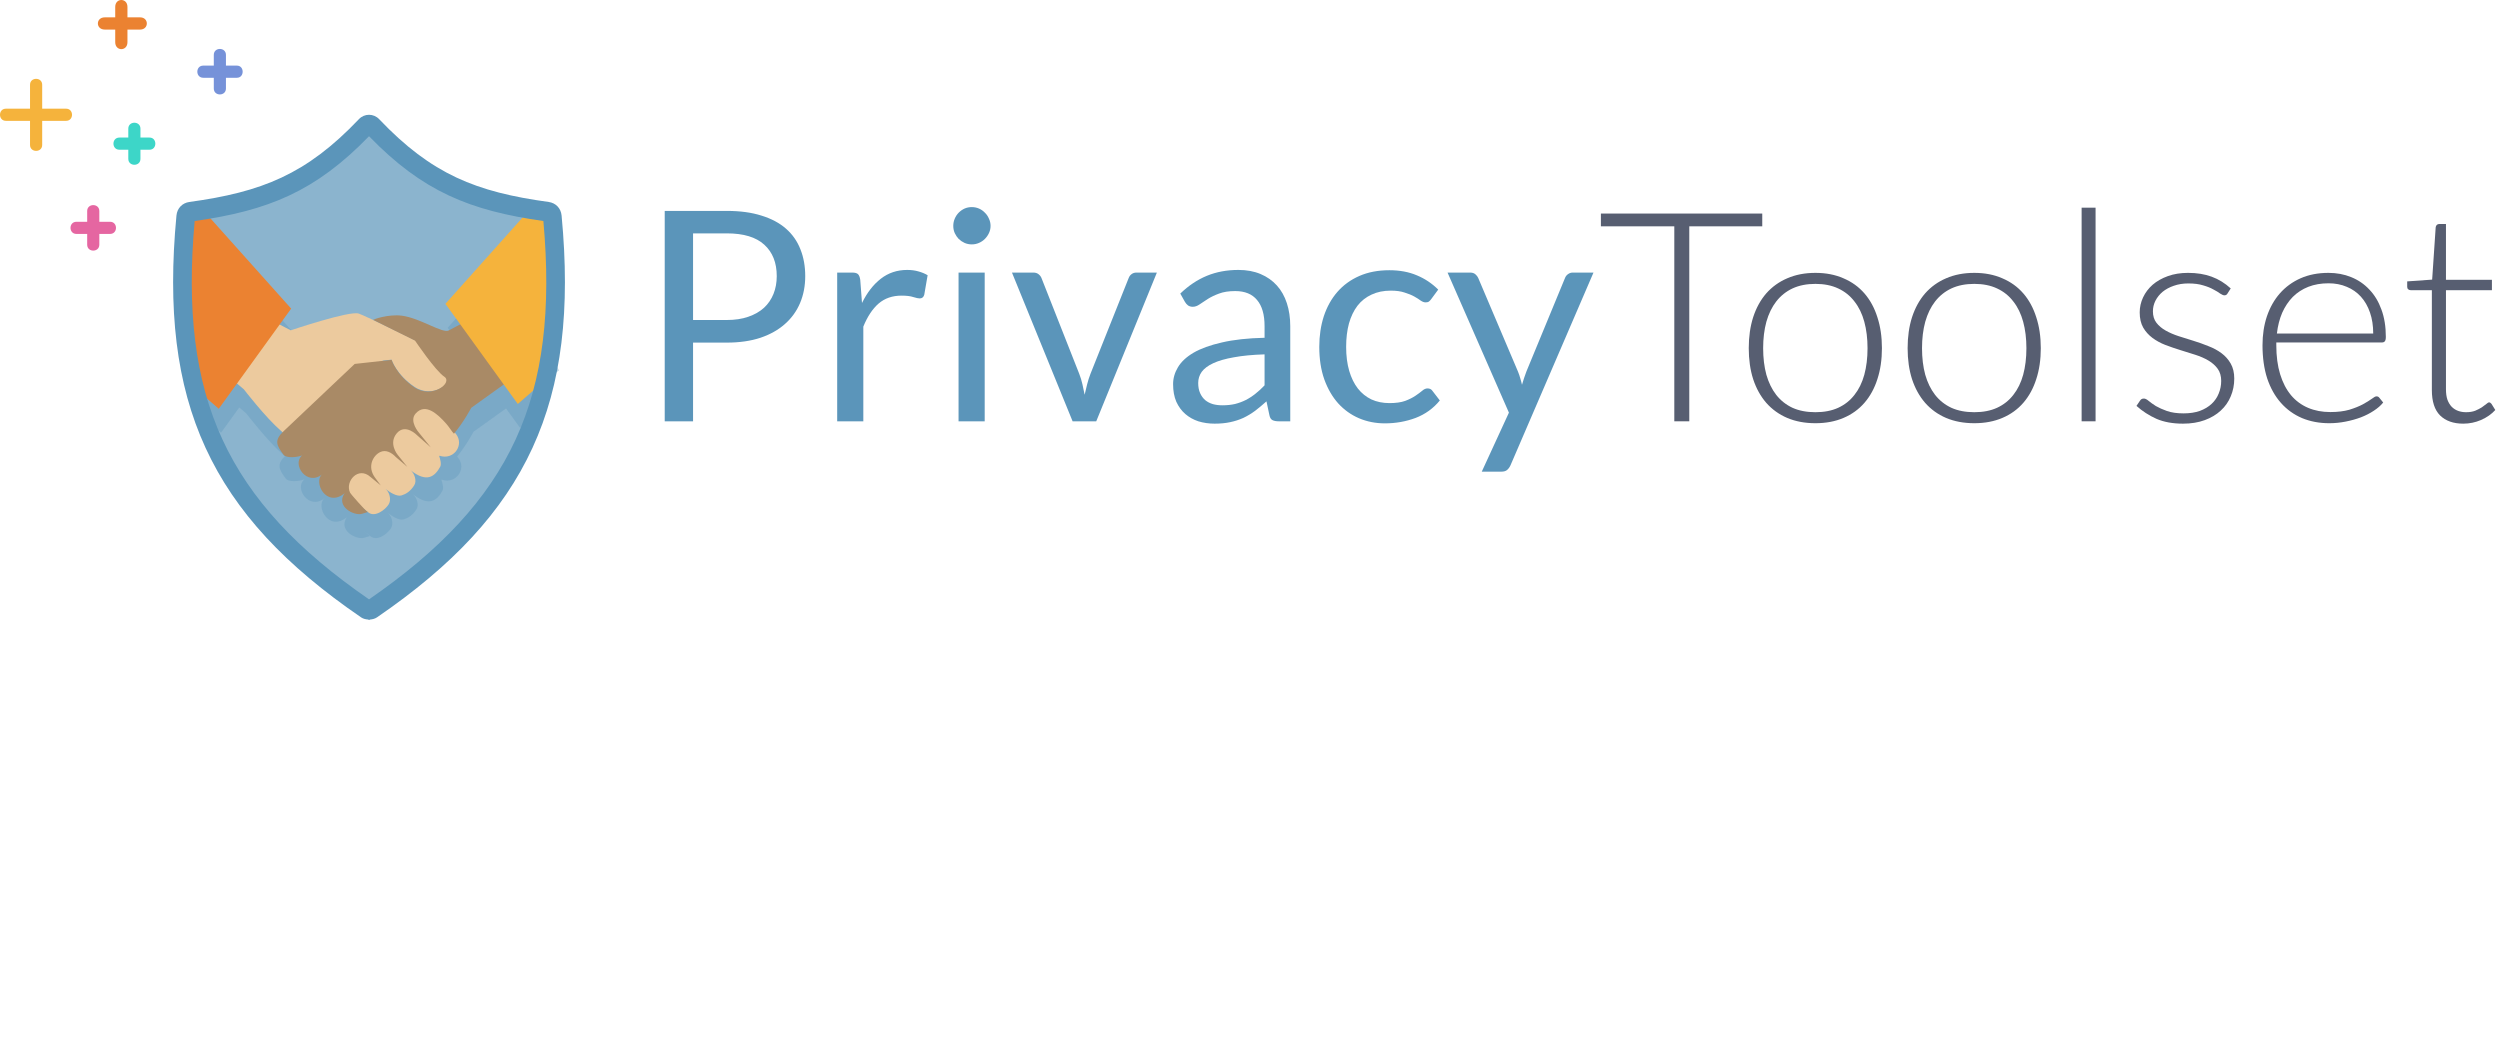 <svg width="270" height="114" viewBox="0 0 270 114" fill="none" xmlns="http://www.w3.org/2000/svg">
<path d="M190.324 23.064V24.443H182.443V45.501H180.825V24.443H172.897V23.064H190.324Z" fill="#575E71"/>
<path d="M196.065 29.47C197.196 29.47 198.206 29.665 199.094 30.057C199.992 30.437 200.748 30.982 201.361 31.69C201.974 32.398 202.44 33.254 202.757 34.259C203.084 35.252 203.248 36.368 203.248 37.605C203.248 38.841 203.084 39.957 202.757 40.95C202.44 41.944 201.974 42.795 201.361 43.503C200.748 44.212 199.992 44.756 199.094 45.137C198.206 45.517 197.196 45.707 196.065 45.707C194.934 45.707 193.919 45.517 193.021 45.137C192.133 44.756 191.377 44.212 190.753 43.503C190.14 42.795 189.669 41.944 189.342 40.95C189.025 39.957 188.866 38.841 188.866 37.605C188.866 36.368 189.025 35.252 189.342 34.259C189.669 33.254 190.14 32.398 190.753 31.69C191.377 30.982 192.133 30.437 193.021 30.057C193.919 29.665 194.934 29.47 196.065 29.47ZM196.065 44.518C197.006 44.518 197.825 44.36 198.523 44.042C199.231 43.715 199.818 43.25 200.283 42.647C200.759 42.044 201.113 41.32 201.345 40.475C201.578 39.618 201.694 38.662 201.694 37.605C201.694 36.558 201.578 35.606 201.345 34.75C201.113 33.894 200.759 33.164 200.283 32.562C199.818 31.949 199.231 31.478 198.523 31.151C197.825 30.823 197.006 30.659 196.065 30.659C195.124 30.659 194.3 30.823 193.591 31.151C192.894 31.478 192.307 31.949 191.831 32.562C191.366 33.164 191.012 33.894 190.769 34.75C190.536 35.606 190.42 36.558 190.42 37.605C190.42 38.662 190.536 39.618 190.769 40.475C191.012 41.32 191.366 42.044 191.831 42.647C192.307 43.25 192.894 43.715 193.591 44.042C194.3 44.36 195.124 44.518 196.065 44.518Z" fill="#575E71"/>
<path d="M213.223 29.47C214.354 29.47 215.364 29.665 216.252 30.057C217.15 30.437 217.906 30.982 218.519 31.69C219.132 32.398 219.597 33.254 219.915 34.259C220.242 35.252 220.406 36.368 220.406 37.605C220.406 38.841 220.242 39.957 219.915 40.95C219.597 41.944 219.132 42.795 218.519 43.503C217.906 44.212 217.15 44.756 216.252 45.137C215.364 45.517 214.354 45.707 213.223 45.707C212.092 45.707 211.077 45.517 210.178 45.137C209.29 44.756 208.535 44.212 207.911 43.503C207.298 42.795 206.827 41.944 206.5 40.95C206.182 39.957 206.024 38.841 206.024 37.605C206.024 36.368 206.182 35.252 206.5 34.259C206.827 33.254 207.298 32.398 207.911 31.69C208.535 30.982 209.29 30.437 210.178 30.057C211.077 29.665 212.092 29.47 213.223 29.47ZM213.223 44.518C214.164 44.518 214.983 44.36 215.681 44.042C216.389 43.715 216.976 43.25 217.441 42.647C217.917 42.044 218.271 41.32 218.503 40.475C218.736 39.618 218.852 38.662 218.852 37.605C218.852 36.558 218.736 35.606 218.503 34.75C218.271 33.894 217.917 33.164 217.441 32.562C216.976 31.949 216.389 31.478 215.681 31.151C214.983 30.823 214.164 30.659 213.223 30.659C212.282 30.659 211.457 30.823 210.749 31.151C210.051 31.478 209.465 31.949 208.989 32.562C208.524 33.164 208.17 33.894 207.927 34.75C207.694 35.606 207.578 36.558 207.578 37.605C207.578 38.662 207.694 39.618 207.927 40.475C208.17 41.32 208.524 42.044 208.989 42.647C209.465 43.25 210.051 43.715 210.749 44.042C211.457 44.36 212.282 44.518 213.223 44.518Z" fill="#575E71"/>
<path d="M226.321 22.429V45.501H224.815V22.429H226.321Z" fill="#575E71"/>
<path d="M240.586 31.674C240.512 31.822 240.396 31.896 240.238 31.896C240.121 31.896 239.968 31.832 239.778 31.706C239.598 31.568 239.355 31.42 239.048 31.262C238.752 31.093 238.382 30.945 237.938 30.818C237.505 30.68 236.971 30.612 236.337 30.612C235.766 30.612 235.243 30.696 234.767 30.865C234.302 31.024 233.9 31.241 233.562 31.515C233.234 31.79 232.975 32.113 232.785 32.483C232.605 32.842 232.515 33.223 232.515 33.624C232.515 34.121 232.642 34.533 232.896 34.861C233.149 35.189 233.482 35.469 233.895 35.702C234.307 35.934 234.772 36.135 235.29 36.304C235.819 36.473 236.358 36.642 236.908 36.812C237.457 36.981 237.991 37.171 238.509 37.383C239.038 37.583 239.508 37.837 239.92 38.144C240.333 38.45 240.666 38.825 240.919 39.27C241.173 39.714 241.3 40.253 241.3 40.887C241.3 41.574 241.173 42.214 240.919 42.806C240.676 43.398 240.317 43.91 239.841 44.344C239.376 44.777 238.8 45.121 238.113 45.374C237.426 45.628 236.643 45.755 235.766 45.755C234.656 45.755 233.699 45.581 232.896 45.232C232.092 44.872 231.374 44.407 230.739 43.836L231.104 43.297C231.157 43.213 231.215 43.149 231.278 43.107C231.342 43.065 231.432 43.044 231.548 43.044C231.685 43.044 231.854 43.128 232.055 43.297C232.256 43.466 232.515 43.651 232.832 43.852C233.16 44.042 233.562 44.222 234.037 44.391C234.524 44.56 235.121 44.645 235.829 44.645C236.495 44.645 237.082 44.555 237.589 44.376C238.097 44.185 238.52 43.931 238.858 43.614C239.196 43.297 239.45 42.927 239.619 42.504C239.799 42.071 239.889 41.616 239.889 41.141C239.889 40.612 239.762 40.173 239.508 39.825C239.254 39.476 238.921 39.18 238.509 38.937C238.097 38.693 237.626 38.487 237.098 38.318C236.58 38.149 236.041 37.98 235.48 37.811C234.931 37.642 234.392 37.456 233.863 37.256C233.345 37.055 232.88 36.801 232.468 36.495C232.055 36.188 231.722 35.818 231.469 35.385C231.215 34.941 231.088 34.391 231.088 33.735C231.088 33.175 231.21 32.636 231.453 32.118C231.696 31.6 232.04 31.145 232.483 30.754C232.938 30.363 233.488 30.051 234.133 29.819C234.777 29.586 235.502 29.47 236.305 29.47C237.267 29.47 238.118 29.607 238.858 29.882C239.609 30.157 240.296 30.58 240.919 31.151L240.586 31.674Z" fill="#575E71"/>
<path d="M251.47 29.47C252.358 29.47 253.178 29.623 253.928 29.93C254.689 30.236 255.345 30.686 255.894 31.277C256.455 31.859 256.888 32.578 257.195 33.434C257.512 34.29 257.67 35.273 257.67 36.383C257.67 36.616 257.633 36.775 257.559 36.859C257.496 36.944 257.39 36.986 257.242 36.986H245.841V37.287C245.841 38.471 245.979 39.513 246.253 40.411C246.528 41.31 246.919 42.066 247.427 42.679C247.934 43.281 248.547 43.736 249.266 44.042C249.985 44.349 250.788 44.502 251.676 44.502C252.469 44.502 253.156 44.418 253.738 44.249C254.319 44.069 254.806 43.873 255.197 43.662C255.598 43.44 255.916 43.244 256.148 43.075C256.381 42.895 256.55 42.806 256.656 42.806C256.793 42.806 256.899 42.858 256.973 42.964L257.385 43.472C257.131 43.789 256.793 44.085 256.37 44.36C255.958 44.635 255.493 44.872 254.975 45.073C254.467 45.263 253.918 45.417 253.326 45.533C252.744 45.649 252.157 45.707 251.565 45.707C250.487 45.707 249.504 45.522 248.616 45.152C247.728 44.772 246.967 44.222 246.333 43.503C245.698 42.785 245.207 41.907 244.858 40.871C244.52 39.825 244.351 38.63 244.351 37.287C244.351 36.156 244.509 35.115 244.826 34.163C245.154 33.202 245.619 32.377 246.222 31.69C246.835 30.992 247.58 30.448 248.457 30.057C249.345 29.665 250.35 29.47 251.47 29.47ZM251.486 30.596C250.672 30.596 249.943 30.723 249.298 30.976C248.653 31.23 248.093 31.595 247.617 32.07C247.152 32.546 246.771 33.117 246.475 33.783C246.19 34.449 246 35.194 245.905 36.019H256.307C256.307 35.173 256.19 34.417 255.958 33.751C255.725 33.075 255.398 32.504 254.975 32.039C254.552 31.573 254.044 31.219 253.452 30.976C252.86 30.723 252.205 30.596 251.486 30.596Z" fill="#575E71"/>
<path d="M266.035 45.755C264.967 45.755 264.132 45.459 263.529 44.867C262.937 44.275 262.641 43.361 262.641 42.124V31.341H260.374C260.258 31.341 260.162 31.309 260.088 31.246C260.014 31.182 259.977 31.093 259.977 30.976V30.39L262.673 30.199L263.054 24.554C263.064 24.459 263.101 24.375 263.165 24.3C263.239 24.227 263.334 24.189 263.45 24.189H264.164V30.215H269.127V31.341H264.164V42.044C264.164 42.478 264.216 42.853 264.322 43.17C264.438 43.477 264.592 43.731 264.782 43.931C264.983 44.132 265.215 44.28 265.48 44.376C265.744 44.471 266.029 44.518 266.336 44.518C266.717 44.518 267.044 44.465 267.319 44.36C267.594 44.243 267.832 44.122 268.033 43.995C268.234 43.858 268.397 43.736 268.524 43.63C268.651 43.514 268.752 43.456 268.826 43.456C268.91 43.456 268.995 43.509 269.079 43.614L269.492 44.28C269.09 44.724 268.577 45.084 267.953 45.359C267.34 45.623 266.701 45.755 266.035 45.755Z" fill="#575E71"/>
<path d="M74.85 37.002V45.501H71.79V22.778H78.497C79.935 22.778 81.182 22.947 82.24 23.286C83.307 23.613 84.19 24.084 84.888 24.697C85.585 25.31 86.103 26.05 86.442 26.917C86.791 27.784 86.965 28.751 86.965 29.819C86.965 30.876 86.78 31.843 86.41 32.721C86.04 33.598 85.496 34.354 84.777 34.988C84.068 35.622 83.186 36.119 82.129 36.479C81.071 36.828 79.861 37.002 78.497 37.002H74.85ZM74.85 34.56H78.497C79.375 34.56 80.147 34.444 80.812 34.211C81.489 33.979 82.055 33.656 82.509 33.244C82.964 32.821 83.307 32.319 83.54 31.738C83.772 31.156 83.889 30.517 83.889 29.819C83.889 28.37 83.439 27.239 82.541 26.425C81.653 25.611 80.305 25.204 78.497 25.204H74.85V34.56Z" fill="#5B95BA"/>
<path d="M90.416 45.501V29.438H92.034C92.34 29.438 92.552 29.496 92.668 29.613C92.784 29.729 92.864 29.93 92.906 30.215L93.096 32.721C93.646 31.6 94.323 30.728 95.126 30.104C95.94 29.47 96.891 29.153 97.98 29.153C98.424 29.153 98.826 29.206 99.185 29.311C99.545 29.407 99.878 29.544 100.184 29.724L99.82 31.833C99.746 32.097 99.582 32.229 99.328 32.229C99.18 32.229 98.953 32.181 98.646 32.086C98.34 31.981 97.912 31.928 97.362 31.928C96.379 31.928 95.554 32.213 94.888 32.784C94.233 33.355 93.683 34.185 93.239 35.274V45.501H90.416Z" fill="#5B95BA"/>
<path d="M106.347 29.438V45.501H103.524V29.438H106.347ZM106.981 24.396C106.981 24.671 106.923 24.93 106.807 25.173C106.701 25.405 106.553 25.617 106.363 25.807C106.183 25.987 105.972 26.129 105.729 26.235C105.485 26.341 105.226 26.394 104.952 26.394C104.677 26.394 104.418 26.341 104.175 26.235C103.942 26.129 103.731 25.987 103.54 25.807C103.361 25.617 103.218 25.405 103.112 25.173C103.006 24.93 102.954 24.671 102.954 24.396C102.954 24.121 103.006 23.862 103.112 23.619C103.218 23.365 103.361 23.148 103.54 22.968C103.731 22.778 103.942 22.63 104.175 22.524C104.418 22.419 104.677 22.366 104.952 22.366C105.226 22.366 105.485 22.419 105.729 22.524C105.972 22.63 106.183 22.778 106.363 22.968C106.553 23.148 106.701 23.365 106.807 23.619C106.923 23.862 106.981 24.121 106.981 24.396Z" fill="#5B95BA"/>
<path d="M109.292 29.438H111.607C111.829 29.438 112.014 29.496 112.162 29.613C112.31 29.729 112.416 29.866 112.479 30.025L116.554 40.364C116.702 40.744 116.819 41.125 116.903 41.505C116.988 41.886 117.067 42.261 117.141 42.631C117.226 42.261 117.316 41.886 117.411 41.505C117.506 41.125 117.627 40.744 117.775 40.364L121.898 30.025C121.962 29.856 122.062 29.718 122.2 29.613C122.348 29.496 122.527 29.438 122.739 29.438H124.943L118.394 45.501H115.841L109.292 29.438Z" fill="#5B95BA"/>
<path d="M139.348 45.501H138.095C137.82 45.501 137.598 45.459 137.429 45.374C137.26 45.29 137.149 45.11 137.096 44.835L136.779 43.345C136.356 43.725 135.944 44.069 135.542 44.376C135.141 44.672 134.718 44.925 134.274 45.137C133.83 45.337 133.354 45.491 132.847 45.596C132.35 45.702 131.795 45.755 131.182 45.755C130.558 45.755 129.971 45.67 129.421 45.501C128.882 45.322 128.412 45.057 128.01 44.709C127.608 44.36 127.286 43.921 127.043 43.392C126.81 42.853 126.694 42.219 126.694 41.489C126.694 40.855 126.868 40.247 127.217 39.666C127.566 39.074 128.126 38.551 128.898 38.096C129.68 37.642 130.701 37.272 131.959 36.986C133.217 36.69 134.755 36.521 136.573 36.479V35.226C136.573 33.979 136.303 33.038 135.764 32.404C135.236 31.759 134.448 31.436 133.402 31.436C132.714 31.436 132.133 31.526 131.657 31.706C131.192 31.875 130.785 32.071 130.436 32.292C130.098 32.504 129.802 32.7 129.548 32.879C129.305 33.048 129.062 33.133 128.819 33.133C128.629 33.133 128.459 33.085 128.311 32.99C128.174 32.885 128.063 32.758 127.978 32.61L127.471 31.706C128.359 30.849 129.316 30.21 130.341 29.787C131.367 29.364 132.503 29.153 133.75 29.153C134.649 29.153 135.447 29.301 136.145 29.597C136.843 29.893 137.429 30.305 137.905 30.834C138.381 31.362 138.74 32.002 138.983 32.752C139.226 33.503 139.348 34.328 139.348 35.226V45.501ZM132.022 43.773C132.519 43.773 132.973 43.725 133.386 43.63C133.798 43.525 134.184 43.382 134.543 43.202C134.913 43.012 135.262 42.785 135.59 42.52C135.928 42.256 136.256 41.955 136.573 41.616V38.271C135.273 38.313 134.168 38.419 133.259 38.588C132.35 38.746 131.61 38.958 131.039 39.222C130.468 39.486 130.05 39.798 129.786 40.158C129.532 40.517 129.406 40.919 129.406 41.363C129.406 41.785 129.474 42.15 129.612 42.457C129.749 42.763 129.934 43.017 130.167 43.218C130.399 43.408 130.674 43.551 130.991 43.646C131.308 43.731 131.652 43.773 132.022 43.773Z" fill="#5B95BA"/>
<path d="M154.581 32.292C154.497 32.409 154.412 32.499 154.328 32.562C154.243 32.626 154.122 32.657 153.963 32.657C153.804 32.657 153.63 32.594 153.44 32.467C153.26 32.33 153.027 32.181 152.742 32.023C152.457 31.864 152.108 31.722 151.695 31.595C151.294 31.457 150.797 31.389 150.205 31.389C149.423 31.389 148.73 31.531 148.128 31.817C147.525 32.092 147.018 32.493 146.605 33.022C146.204 33.55 145.897 34.19 145.686 34.941C145.485 35.691 145.384 36.532 145.384 37.462C145.384 38.434 145.495 39.301 145.717 40.062C145.939 40.813 146.251 41.447 146.653 41.965C147.055 42.473 147.541 42.864 148.112 43.139C148.693 43.403 149.343 43.535 150.062 43.535C150.749 43.535 151.315 43.456 151.759 43.297C152.203 43.128 152.573 42.943 152.869 42.742C153.165 42.541 153.408 42.362 153.598 42.203C153.789 42.034 153.979 41.949 154.169 41.949C154.412 41.949 154.592 42.039 154.708 42.219L155.501 43.25C154.803 44.106 153.931 44.735 152.885 45.137C151.838 45.528 150.733 45.723 149.571 45.723C148.566 45.723 147.631 45.538 146.764 45.168C145.908 44.798 145.162 44.264 144.528 43.567C143.894 42.858 143.392 41.992 143.022 40.966C142.662 39.941 142.482 38.773 142.482 37.462C142.482 36.267 142.646 35.163 142.974 34.148C143.312 33.133 143.799 32.261 144.433 31.531C145.078 30.791 145.871 30.215 146.811 29.803C147.752 29.391 148.831 29.184 150.046 29.184C151.167 29.184 152.161 29.369 153.027 29.739C153.894 30.099 154.661 30.612 155.327 31.278L154.581 32.292Z" fill="#5B95BA"/>
<path d="M163.138 50.243C163.043 50.454 162.921 50.623 162.773 50.75C162.636 50.877 162.419 50.94 162.123 50.94H160.03L162.963 44.566L156.335 29.438H158.777C159.02 29.438 159.21 29.502 159.348 29.628C159.485 29.745 159.586 29.877 159.649 30.025L163.946 40.142C164.042 40.374 164.121 40.607 164.184 40.839C164.258 41.072 164.322 41.31 164.375 41.553C164.449 41.31 164.523 41.072 164.597 40.839C164.671 40.607 164.755 40.369 164.85 40.126L169.021 30.025C169.084 29.856 169.19 29.718 169.338 29.613C169.496 29.496 169.666 29.438 169.845 29.438H172.097L163.138 50.243Z" fill="#5B95BA"/>
<path d="M29.313 21.008L20.519 23.493L19.933 32.81L20.519 37.159L21.105 42.749L24.036 50.203L28.14 55.794L34.589 62.626L39.865 66.974L51.591 57.036L55.694 50.203L59.212 43.37L59.798 35.295V23.493L53.936 22.251L45.728 18.524L39.865 13.554L38.107 15.418L29.313 21.008Z" fill="#8BB4CE"/>
<g opacity="0.35">
<path d="M23.042 33.8L31.649 38.262C31.649 38.262 37.999 36.118 38.987 36.453C39.084 36.486 39.246 36.553 39.458 36.646L39.459 36.647C41.432 37.513 47.819 40.695 47.819 40.695L45.998 40.574C46.739 41.566 47.77 42.865 48.356 43.244C49.343 43.881 46.993 45.695 45.02 44.371C43.047 43.047 42.53 41.43 42.53 41.43L41.554 41.535L48.398 48.091L49.486 49.451C50.426 50.627 49.258 52.325 47.722 51.808C47.746 51.827 47.66 51.8 47.682 51.866C47.77 52.112 47.948 52.705 47.788 52.994C47.225 54.011 46.378 54.794 44.584 53.368C45.019 53.714 45.285 54.526 44.983 54.999C44.573 55.642 44.121 55.932 43.626 56.09C43.104 56.255 42.318 55.735 41.884 55.39C42.318 55.735 42.525 56.554 42.236 57.036C41.879 57.629 40.747 58.501 40.029 57.93L37.774 56.138C37.774 56.138 32.284 50.593 30.587 49.117C28.89 47.641 26.584 44.637 26.584 44.637L19.634 38.714L23.043 33.799L23.042 33.8Z" fill="#5B95BA"/>
<path d="M57.121 33.8L48.713 38.274C48.041 38.632 45.626 36.938 43.64 36.68C42.201 36.493 40.463 37.09 40.567 37.148L45.071 39.377C45.071 39.377 47.266 42.632 48.23 43.27C49.194 43.909 46.898 45.728 44.971 44.4C43.043 43.073 42.538 41.451 42.538 41.451L38.553 41.891L30.871 49.16C29.808 50.166 30.133 50.692 30.848 51.673C31.175 52.123 32.377 51.971 32.881 51.765C31.717 52.713 33.395 55.153 35.039 53.811C34.045 54.622 35.471 57.483 37.463 55.858C36.47 57.292 38.495 58.336 39.346 58.076L39.963 57.889L39.806 57.76C39.755 57.76 38.141 55.989 38.044 55.774C37.492 54.561 38.946 52.919 40.25 54.093L41.372 55.016L40.722 54.133C39.893 52.97 40.531 51.768 41.325 51.404C41.907 51.138 42.51 51.434 43.001 51.952L44.24 53.016L43.184 51.694C43.184 51.694 42.172 50.47 43.101 49.376C44.031 48.282 45.291 49.593 45.291 49.593L46.773 50.906L45.497 49.323C45.497 49.323 44.392 48.079 45.136 47.247C46.169 46.09 47.447 47.229 48.457 48.368C48.747 48.696 49.046 49.198 49.272 49.431C50.386 48.088 51.136 46.633 51.136 46.633L60.376 40.008L57.121 33.799L57.121 33.8Z" fill="#5B95BA"/>
<path d="M59.149 43.629L56.169 46.216L48.35 35.399L57.186 25.521L57.677 25.521C58.168 25.521 59.886 25.78 59.886 28.625C60.377 30.695 59.64 31.73 59.886 33.799C60.851 35.942 58.947 41.105 59.149 43.629Z" fill="#5B95BA"/>
<path d="M20.891 44.147L23.872 46.733L31.69 35.916L22.855 26.038L22.364 26.038C21.873 26.038 20.155 26.297 20.155 29.143C19.664 31.212 20.4 32.247 20.155 34.316C19.189 36.46 21.093 41.622 20.891 44.147Z" fill="#5B95BA"/>
</g>
<path d="M22.797 31.213L31.403 35.675C31.403 35.675 37.753 33.531 38.742 33.866C38.838 33.899 39 33.966 39.213 34.059L39.214 34.06C41.186 34.926 47.573 38.108 47.573 38.108L45.753 37.987C46.493 38.979 47.525 40.278 48.111 40.657C49.098 41.294 46.748 43.108 44.775 41.784C42.801 40.461 42.284 38.843 42.284 38.843L41.309 38.948L48.153 45.504L49.24 46.864C50.181 48.04 49.013 49.739 47.476 49.221C47.501 49.24 47.414 49.214 47.437 49.279C47.525 49.526 47.702 50.118 47.542 50.407C46.98 51.424 46.133 52.207 44.338 50.781C44.773 51.127 45.039 51.939 44.738 52.412C44.328 53.055 43.875 53.345 43.38 53.503C42.859 53.668 42.072 53.148 41.638 52.803C42.072 53.148 42.279 53.967 41.99 54.449C41.633 55.042 40.501 55.914 39.783 55.343L37.528 53.551C37.528 53.551 32.038 48.006 30.342 46.53C28.645 45.054 26.339 42.05 26.339 42.05L19.389 36.127L22.797 31.212L22.797 31.213Z" fill="#ECCA9E"/>
<path d="M56.875 31.213L48.467 35.688C47.795 36.045 45.381 34.351 43.394 34.093C41.956 33.906 40.218 34.503 40.321 34.561L44.825 36.79C44.825 36.79 47.02 40.045 47.984 40.683C48.948 41.322 46.653 43.141 44.725 41.813C42.798 40.486 42.292 38.864 42.292 38.864L38.308 39.304L30.626 46.573C29.562 47.58 29.887 48.105 30.602 49.086C30.93 49.536 32.131 49.384 32.635 49.178C31.472 50.126 33.149 52.566 34.794 51.224C33.799 52.035 35.226 54.896 37.218 53.271C36.224 54.705 38.249 55.749 39.101 55.489L39.717 55.302L39.56 55.173C39.509 55.173 37.896 53.402 37.798 53.187C37.246 51.974 38.7 50.332 40.004 51.506L41.126 52.429L40.476 51.546C39.647 50.383 40.285 49.181 41.08 48.817C41.662 48.55 42.264 48.847 42.755 49.365L43.995 50.429L42.939 49.108C42.939 49.108 41.926 47.883 42.856 46.789C43.785 45.695 45.045 47.006 45.045 47.006L46.528 48.319L45.251 46.736C45.251 46.736 44.146 45.492 44.89 44.66C45.923 43.503 47.202 44.642 48.211 45.781C48.501 46.108 48.8 46.611 49.027 46.843C50.141 45.501 50.891 44.046 50.891 44.046L60.131 37.421L56.875 31.212L56.875 31.213Z" fill="#A98A66"/>
<path d="M58.904 41.042L55.923 43.629L48.105 32.812L56.94 22.934L57.431 22.934C57.922 22.934 59.64 23.193 59.64 26.038C60.131 28.108 59.394 29.143 59.64 31.212C60.605 33.355 58.701 38.518 58.904 41.042Z" fill="#F5B33C"/>
<path d="M20.645 41.56L23.626 44.147L31.445 33.329L22.609 23.451L22.118 23.451C21.627 23.451 19.909 23.71 19.909 26.556C19.418 28.625 20.155 29.66 19.909 31.73C18.944 33.873 20.848 39.035 20.645 41.56Z" fill="#EB8231"/>
<path d="M39.002 66.678C30.857 61.104 25.401 55.32 22.205 48.378C19.009 41.434 18.103 33.385 19.057 23.279C19.134 22.471 19.701 21.922 20.442 21.814C28.273 20.741 33.09 18.833 38.76 12.871C39.358 12.239 40.351 12.239 40.95 12.871C46.619 18.833 51.437 20.741 59.267 21.814C60.009 21.922 60.576 22.471 60.652 23.279C61.607 33.385 60.7 41.434 57.504 48.378C54.309 55.32 48.852 61.104 40.708 66.678C40.253 66.989 39.457 66.989 39.002 66.678ZM39.855 14.713C34.067 20.686 28.959 22.747 21.025 23.87C20.167 33.397 21.034 40.971 24.019 47.455C27.011 53.955 32.159 59.423 39.855 64.731C47.551 59.423 52.699 53.955 55.691 47.455C58.676 40.971 59.543 33.397 58.685 23.87C50.751 22.747 45.643 20.686 39.855 14.713Z" fill="#5B95BA"/>
<path d="M3.243 9.155C3.243 11.322 3.243 13.489 3.243 15.656C3.243 16.509 4.556 16.509 4.556 15.656C4.556 13.489 4.556 11.322 4.556 9.155C4.556 8.301 3.243 8.301 3.243 9.155Z" fill="#F5B33C"/>
<path d="M7.138 11.738C4.972 11.738 2.806 11.738 0.64 11.738C-0.213 11.738 -0.213 13.051 0.64 13.051C2.806 13.051 4.972 13.051 7.138 13.051C7.991 13.051 7.991 11.738 7.138 11.738Z" fill="#F5B33C"/>
<path d="M13.856 13.894C13.856 14.988 13.856 16.061 13.856 17.155C13.856 18.009 15.169 18.009 15.169 17.155C15.169 16.061 15.169 14.988 15.169 13.894C15.169 13.04 13.856 13.04 13.856 13.894Z" fill="#3DD6C8"/>
<path d="M16.153 14.857C15.059 14.857 13.987 14.857 12.893 14.857C12.04 14.857 12.04 16.17 12.893 16.17C13.987 16.17 15.059 16.17 16.153 16.17C16.984 16.17 16.984 14.857 16.153 14.857Z" fill="#3DD6C8"/>
<path d="M12.444 0.748C12.444 2.027 12.444 3.28 12.444 4.559C12.444 5.557 13.765 5.557 13.765 4.559C13.765 3.28 13.765 2.027 13.765 0.748C13.765 -0.249 12.444 -0.249 12.444 0.748Z" fill="#EB8231"/>
<path d="M15.129 1.874C13.85 1.874 12.598 1.874 11.319 1.874C10.322 1.874 10.322 3.195 11.319 3.195C12.598 3.195 13.85 3.195 15.129 3.195C16.1 3.195 16.1 1.874 15.129 1.874Z" fill="#EB8231"/>
<path d="M23.09 5.926C23.09 7.13 23.09 8.356 23.09 9.559C23.09 10.413 24.402 10.413 24.402 9.559C24.402 8.356 24.402 7.13 24.402 5.926C24.402 5.072 23.09 5.072 23.09 5.926Z" fill="#7692D9"/>
<path d="M25.584 7.086C24.38 7.086 23.155 7.086 21.952 7.086C21.099 7.086 21.099 8.399 21.952 8.399C23.155 8.399 24.38 8.399 25.584 8.399C26.415 8.399 26.415 7.086 25.584 7.086Z" fill="#7692D9"/>
<path d="M9.415 22.792C9.415 23.995 9.415 25.221 9.415 26.425C9.415 27.279 10.727 27.279 10.727 26.425C10.727 25.221 10.727 23.995 10.727 22.792C10.727 21.938 9.415 21.938 9.415 22.792Z" fill="#E566A1"/>
<path d="M11.887 23.952C10.683 23.952 9.458 23.952 8.255 23.952C7.402 23.952 7.402 25.265 8.255 25.265C9.458 25.265 10.683 25.265 11.887 25.265C12.74 25.265 12.74 23.952 11.887 23.952Z" fill="#E566A1"/>
</svg>
